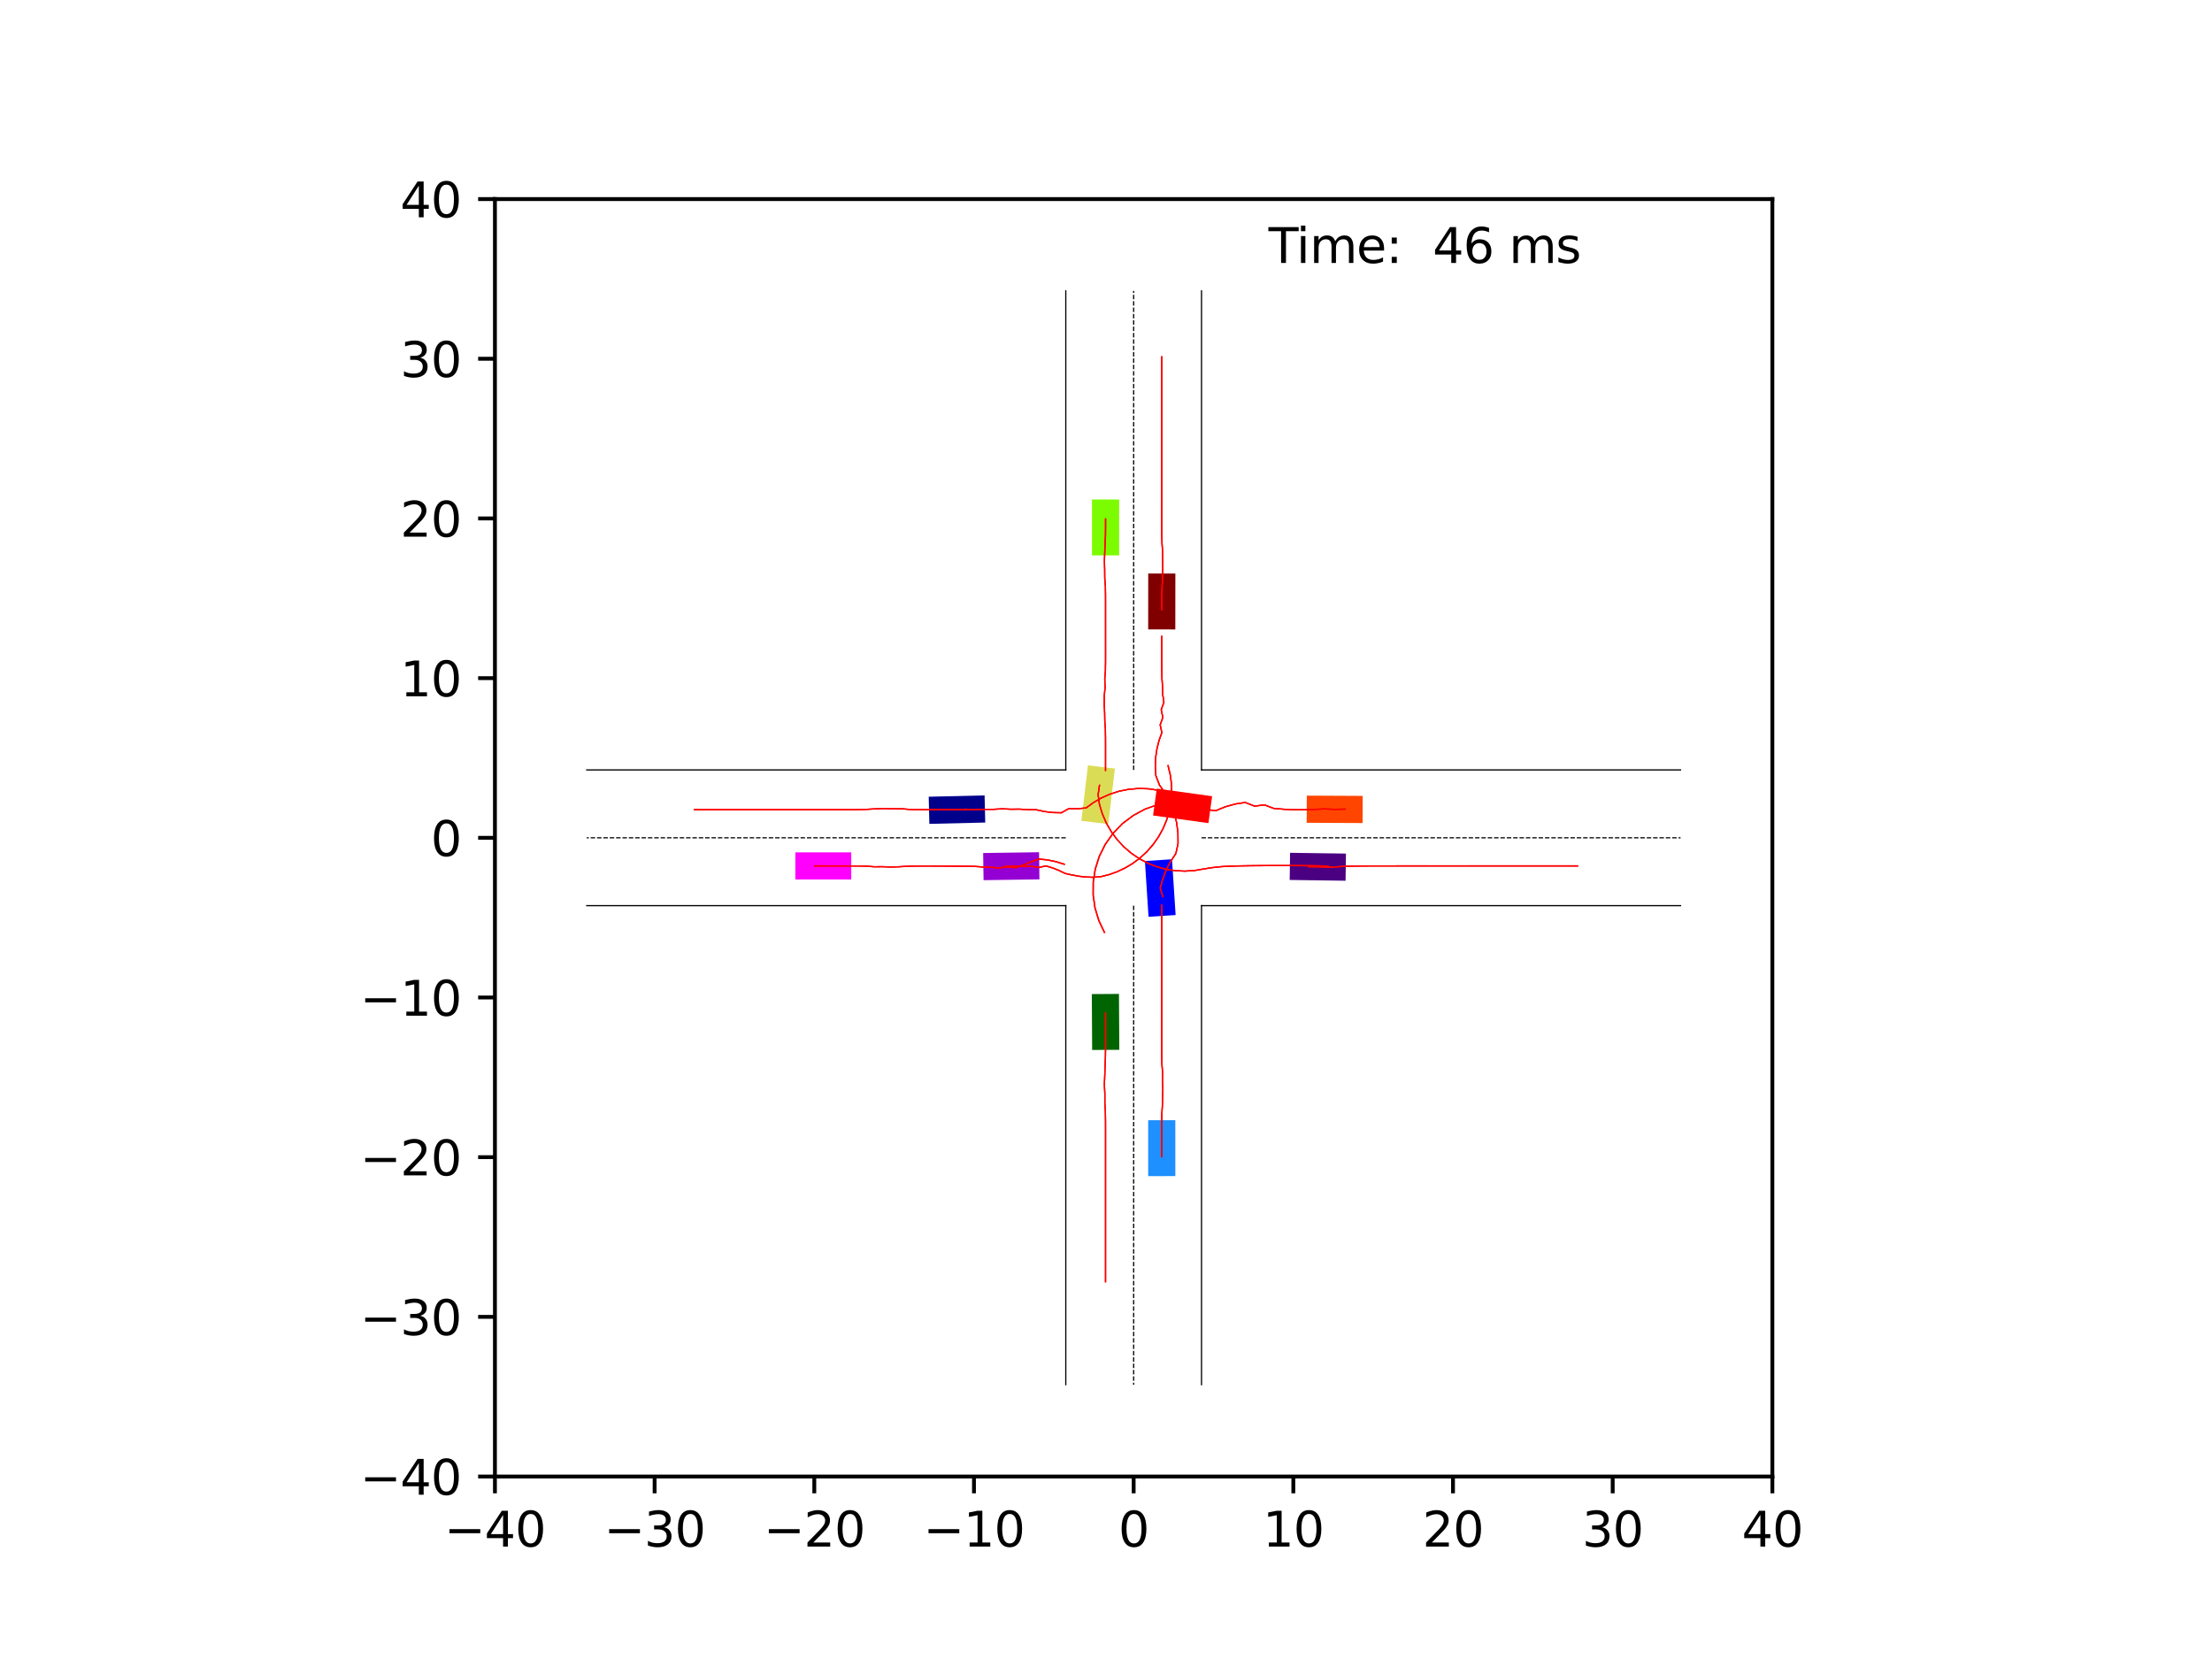 <?xml version="1.0" encoding="utf-8" standalone="no"?>
<!DOCTYPE svg PUBLIC "-//W3C//DTD SVG 1.1//EN"
  "http://www.w3.org/Graphics/SVG/1.1/DTD/svg11.dtd">
<svg xmlns:xlink="http://www.w3.org/1999/xlink" width="460.8pt" height="345.6pt" viewBox="0 0 460.8 345.6" xmlns="http://www.w3.org/2000/svg" version="1.1">
 <defs>
  <style type="text/css">*{stroke-linejoin: round; stroke-linecap: butt}</style>
 </defs>
 <g id="figure_1">
  <g id="patch_1">
   <path d="M 0 345.6 
L 460.8 345.6 
L 460.8 0 
L 0 0 
z
" style="fill: #ffffff"/>
  </g>
  <g id="axes_1">
   <g id="patch_2">
    <path d="M 103.104 307.584 
L 369.216 307.584 
L 369.216 41.472 
L 103.104 41.472 
z
" style="fill: #ffffff"/>
   </g>
   <g id="patch_3">
    <path d="M 205.108 165.697 
L 193.469 165.974 
L 193.604 171.627 
L 205.243 171.35 
z
" clip-path="url(#p83629f04cc)" style="fill: #00008b"/>
   </g>
   <g id="patch_4">
    <path d="M 244.838 131.12 
L 244.851 119.477 
L 239.196 119.471 
L 239.184 131.114 
z
" clip-path="url(#p83629f04cc)" style="fill: #800000"/>
   </g>
   <g id="patch_5">
    <path d="M 227.445 207.086 
L 227.516 218.728 
L 233.17 218.694 
L 233.1 207.052 
z
" clip-path="url(#p83629f04cc)" style="fill: #006400"/>
   </g>
   <g id="patch_6">
    <path d="M 268.666 183.31 
L 280.307 183.472 
L 280.386 177.818 
L 268.745 177.655 
z
" clip-path="url(#p83629f04cc)" style="fill: #4b0082"/>
   </g>
   <g id="patch_7">
    <path d="M 244.903 190.619 
L 244.15 179.001 
L 238.507 179.367 
L 239.26 190.985 
z
" clip-path="url(#p83629f04cc)" style="fill: #0000ff"/>
   </g>
   <g id="patch_8">
    <path d="M 252.508 165.87 
L 240.975 164.278 
L 240.202 169.88 
L 251.735 171.471 
z
" clip-path="url(#p83629f04cc)" style="fill: #ff0000"/>
   </g>
   <g id="patch_9">
    <path d="M 226.642 159.439 
L 225.262 171 
L 230.877 171.67 
L 232.257 160.11 
z
" clip-path="url(#p83629f04cc)" style="fill: #dbdc56"/>
   </g>
   <g id="patch_10">
    <path d="M 204.893 183.355 
L 216.534 183.189 
L 216.454 177.535 
L 204.813 177.7 
z
" clip-path="url(#p83629f04cc)" style="fill: #9400d3"/>
   </g>
   <g id="patch_11">
    <path d="M 244.843 245.004 
L 244.84 233.362 
L 239.185 233.363 
L 239.188 245.005 
z
" clip-path="url(#p83629f04cc)" style="fill: #1e90ff"/>
   </g>
   <g id="patch_12">
    <path d="M 283.877 165.801 
L 272.235 165.744 
L 272.207 171.399 
L 283.85 171.456 
z
" clip-path="url(#p83629f04cc)" style="fill: #ff4500"/>
   </g>
   <g id="patch_13">
    <path d="M 227.479 104.051 
L 227.479 115.694 
L 233.134 115.694 
L 233.134 104.051 
z
" clip-path="url(#p83629f04cc)" style="fill: #7cfc00"/>
   </g>
   <g id="patch_14">
    <path d="M 165.686 183.211 
L 177.328 183.212 
L 177.329 177.557 
L 165.686 177.556 
z
" clip-path="url(#p83629f04cc)" style="fill: #ff00ff"/>
   </g>
   <g id="matplotlib.axis_1">
    <g id="xtick_1">
     <g id="line2d_1">
      <defs>
       <path id="m0ae446f9d7" d="M 0 0 
L 0 3.5 
" style="stroke: #000000; stroke-width: 0.8"/>
      </defs>
      <g>
       <use xlink:href="#m0ae446f9d7" x="103.104" y="307.584" style="stroke: #000000; stroke-width: 0.8"/>
      </g>
     </g>
     <g id="text_1">
      <!-- −40 -->
      <g transform="translate(92.552 322.182) scale(0.1 -0.1)">
       <defs>
        <path id="DejaVuSans-2212" d="M 678 2272 
L 4684 2272 
L 4684 1741 
L 678 1741 
L 678 2272 
z
" transform="scale(0.016)"/>
        <path id="DejaVuSans-34" d="M 2419 4116 
L 825 1625 
L 2419 1625 
L 2419 4116 
z
M 2253 4666 
L 3047 4666 
L 3047 1625 
L 3713 1625 
L 3713 1100 
L 3047 1100 
L 3047 0 
L 2419 0 
L 2419 1100 
L 313 1100 
L 313 1709 
L 2253 4666 
z
" transform="scale(0.016)"/>
        <path id="DejaVuSans-30" d="M 2034 4250 
Q 1547 4250 1301 3770 
Q 1056 3291 1056 2328 
Q 1056 1369 1301 889 
Q 1547 409 2034 409 
Q 2525 409 2770 889 
Q 3016 1369 3016 2328 
Q 3016 3291 2770 3770 
Q 2525 4250 2034 4250 
z
M 2034 4750 
Q 2819 4750 3233 4129 
Q 3647 3509 3647 2328 
Q 3647 1150 3233 529 
Q 2819 -91 2034 -91 
Q 1250 -91 836 529 
Q 422 1150 422 2328 
Q 422 3509 836 4129 
Q 1250 4750 2034 4750 
z
" transform="scale(0.016)"/>
       </defs>
       <use xlink:href="#DejaVuSans-2212"/>
       <use xlink:href="#DejaVuSans-34" x="83.789"/>
       <use xlink:href="#DejaVuSans-30" x="147.412"/>
      </g>
     </g>
    </g>
    <g id="xtick_2">
     <g id="line2d_2">
      <g>
       <use xlink:href="#m0ae446f9d7" x="136.368" y="307.584" style="stroke: #000000; stroke-width: 0.8"/>
      </g>
     </g>
     <g id="text_2">
      <!-- −30 -->
      <g transform="translate(125.816 322.182) scale(0.1 -0.1)">
       <defs>
        <path id="DejaVuSans-33" d="M 2597 2516 
Q 3050 2419 3304 2112 
Q 3559 1806 3559 1356 
Q 3559 666 3084 287 
Q 2609 -91 1734 -91 
Q 1441 -91 1130 -33 
Q 819 25 488 141 
L 488 750 
Q 750 597 1062 519 
Q 1375 441 1716 441 
Q 2309 441 2620 675 
Q 2931 909 2931 1356 
Q 2931 1769 2642 2001 
Q 2353 2234 1838 2234 
L 1294 2234 
L 1294 2753 
L 1863 2753 
Q 2328 2753 2575 2939 
Q 2822 3125 2822 3475 
Q 2822 3834 2567 4026 
Q 2313 4219 1838 4219 
Q 1578 4219 1281 4162 
Q 984 4106 628 3988 
L 628 4550 
Q 988 4650 1302 4700 
Q 1616 4750 1894 4750 
Q 2613 4750 3031 4423 
Q 3450 4097 3450 3541 
Q 3450 3153 3228 2886 
Q 3006 2619 2597 2516 
z
" transform="scale(0.016)"/>
       </defs>
       <use xlink:href="#DejaVuSans-2212"/>
       <use xlink:href="#DejaVuSans-33" x="83.789"/>
       <use xlink:href="#DejaVuSans-30" x="147.412"/>
      </g>
     </g>
    </g>
    <g id="xtick_3">
     <g id="line2d_3">
      <g>
       <use xlink:href="#m0ae446f9d7" x="169.632" y="307.584" style="stroke: #000000; stroke-width: 0.8"/>
      </g>
     </g>
     <g id="text_3">
      <!-- −20 -->
      <g transform="translate(159.08 322.182) scale(0.1 -0.1)">
       <defs>
        <path id="DejaVuSans-32" d="M 1228 531 
L 3431 531 
L 3431 0 
L 469 0 
L 469 531 
Q 828 903 1448 1529 
Q 2069 2156 2228 2338 
Q 2531 2678 2651 2914 
Q 2772 3150 2772 3378 
Q 2772 3750 2511 3984 
Q 2250 4219 1831 4219 
Q 1534 4219 1204 4116 
Q 875 4013 500 3803 
L 500 4441 
Q 881 4594 1212 4672 
Q 1544 4750 1819 4750 
Q 2544 4750 2975 4387 
Q 3406 4025 3406 3419 
Q 3406 3131 3298 2873 
Q 3191 2616 2906 2266 
Q 2828 2175 2409 1742 
Q 1991 1309 1228 531 
z
" transform="scale(0.016)"/>
       </defs>
       <use xlink:href="#DejaVuSans-2212"/>
       <use xlink:href="#DejaVuSans-32" x="83.789"/>
       <use xlink:href="#DejaVuSans-30" x="147.412"/>
      </g>
     </g>
    </g>
    <g id="xtick_4">
     <g id="line2d_4">
      <g>
       <use xlink:href="#m0ae446f9d7" x="202.896" y="307.584" style="stroke: #000000; stroke-width: 0.8"/>
      </g>
     </g>
     <g id="text_4">
      <!-- −10 -->
      <g transform="translate(192.344 322.182) scale(0.1 -0.1)">
       <defs>
        <path id="DejaVuSans-31" d="M 794 531 
L 1825 531 
L 1825 4091 
L 703 3866 
L 703 4441 
L 1819 4666 
L 2450 4666 
L 2450 531 
L 3481 531 
L 3481 0 
L 794 0 
L 794 531 
z
" transform="scale(0.016)"/>
       </defs>
       <use xlink:href="#DejaVuSans-2212"/>
       <use xlink:href="#DejaVuSans-31" x="83.789"/>
       <use xlink:href="#DejaVuSans-30" x="147.412"/>
      </g>
     </g>
    </g>
    <g id="xtick_5">
     <g id="line2d_5">
      <g>
       <use xlink:href="#m0ae446f9d7" x="236.16" y="307.584" style="stroke: #000000; stroke-width: 0.8"/>
      </g>
     </g>
     <g id="text_5">
      <!-- 0 -->
      <g transform="translate(232.979 322.182) scale(0.1 -0.1)">
       <use xlink:href="#DejaVuSans-30"/>
      </g>
     </g>
    </g>
    <g id="xtick_6">
     <g id="line2d_6">
      <g>
       <use xlink:href="#m0ae446f9d7" x="269.424" y="307.584" style="stroke: #000000; stroke-width: 0.8"/>
      </g>
     </g>
     <g id="text_6">
      <!-- 10 -->
      <g transform="translate(263.062 322.182) scale(0.1 -0.1)">
       <use xlink:href="#DejaVuSans-31"/>
       <use xlink:href="#DejaVuSans-30" x="63.623"/>
      </g>
     </g>
    </g>
    <g id="xtick_7">
     <g id="line2d_7">
      <g>
       <use xlink:href="#m0ae446f9d7" x="302.688" y="307.584" style="stroke: #000000; stroke-width: 0.8"/>
      </g>
     </g>
     <g id="text_7">
      <!-- 20 -->
      <g transform="translate(296.325 322.182) scale(0.1 -0.1)">
       <use xlink:href="#DejaVuSans-32"/>
       <use xlink:href="#DejaVuSans-30" x="63.623"/>
      </g>
     </g>
    </g>
    <g id="xtick_8">
     <g id="line2d_8">
      <g>
       <use xlink:href="#m0ae446f9d7" x="335.952" y="307.584" style="stroke: #000000; stroke-width: 0.8"/>
      </g>
     </g>
     <g id="text_8">
      <!-- 30 -->
      <g transform="translate(329.589 322.182) scale(0.1 -0.1)">
       <use xlink:href="#DejaVuSans-33"/>
       <use xlink:href="#DejaVuSans-30" x="63.623"/>
      </g>
     </g>
    </g>
    <g id="xtick_9">
     <g id="line2d_9">
      <g>
       <use xlink:href="#m0ae446f9d7" x="369.216" y="307.584" style="stroke: #000000; stroke-width: 0.8"/>
      </g>
     </g>
     <g id="text_9">
      <!-- 40 -->
      <g transform="translate(362.853 322.182) scale(0.1 -0.1)">
       <use xlink:href="#DejaVuSans-34"/>
       <use xlink:href="#DejaVuSans-30" x="63.623"/>
      </g>
     </g>
    </g>
   </g>
   <g id="matplotlib.axis_2">
    <g id="ytick_1">
     <g id="line2d_10">
      <defs>
       <path id="m427e9e8e0f" d="M 0 0 
L -3.5 0 
" style="stroke: #000000; stroke-width: 0.8"/>
      </defs>
      <g>
       <use xlink:href="#m427e9e8e0f" x="103.104" y="307.584" style="stroke: #000000; stroke-width: 0.8"/>
      </g>
     </g>
     <g id="text_10">
      <!-- −40 -->
      <g transform="translate(74.999 311.383) scale(0.1 -0.1)">
       <use xlink:href="#DejaVuSans-2212"/>
       <use xlink:href="#DejaVuSans-34" x="83.789"/>
       <use xlink:href="#DejaVuSans-30" x="147.412"/>
      </g>
     </g>
    </g>
    <g id="ytick_2">
     <g id="line2d_11">
      <g>
       <use xlink:href="#m427e9e8e0f" x="103.104" y="274.32" style="stroke: #000000; stroke-width: 0.8"/>
      </g>
     </g>
     <g id="text_11">
      <!-- −30 -->
      <g transform="translate(74.999 278.119) scale(0.1 -0.1)">
       <use xlink:href="#DejaVuSans-2212"/>
       <use xlink:href="#DejaVuSans-33" x="83.789"/>
       <use xlink:href="#DejaVuSans-30" x="147.412"/>
      </g>
     </g>
    </g>
    <g id="ytick_3">
     <g id="line2d_12">
      <g>
       <use xlink:href="#m427e9e8e0f" x="103.104" y="241.056" style="stroke: #000000; stroke-width: 0.8"/>
      </g>
     </g>
     <g id="text_12">
      <!-- −20 -->
      <g transform="translate(74.999 244.855) scale(0.1 -0.1)">
       <use xlink:href="#DejaVuSans-2212"/>
       <use xlink:href="#DejaVuSans-32" x="83.789"/>
       <use xlink:href="#DejaVuSans-30" x="147.412"/>
      </g>
     </g>
    </g>
    <g id="ytick_4">
     <g id="line2d_13">
      <g>
       <use xlink:href="#m427e9e8e0f" x="103.104" y="207.792" style="stroke: #000000; stroke-width: 0.8"/>
      </g>
     </g>
     <g id="text_13">
      <!-- −10 -->
      <g transform="translate(74.999 211.591) scale(0.1 -0.1)">
       <use xlink:href="#DejaVuSans-2212"/>
       <use xlink:href="#DejaVuSans-31" x="83.789"/>
       <use xlink:href="#DejaVuSans-30" x="147.412"/>
      </g>
     </g>
    </g>
    <g id="ytick_5">
     <g id="line2d_14">
      <g>
       <use xlink:href="#m427e9e8e0f" x="103.104" y="174.528" style="stroke: #000000; stroke-width: 0.8"/>
      </g>
     </g>
     <g id="text_14">
      <!-- 0 -->
      <g transform="translate(89.742 178.327) scale(0.1 -0.1)">
       <use xlink:href="#DejaVuSans-30"/>
      </g>
     </g>
    </g>
    <g id="ytick_6">
     <g id="line2d_15">
      <g>
       <use xlink:href="#m427e9e8e0f" x="103.104" y="141.264" style="stroke: #000000; stroke-width: 0.8"/>
      </g>
     </g>
     <g id="text_15">
      <!-- 10 -->
      <g transform="translate(83.379 145.063) scale(0.1 -0.1)">
       <use xlink:href="#DejaVuSans-31"/>
       <use xlink:href="#DejaVuSans-30" x="63.623"/>
      </g>
     </g>
    </g>
    <g id="ytick_7">
     <g id="line2d_16">
      <g>
       <use xlink:href="#m427e9e8e0f" x="103.104" y="108" style="stroke: #000000; stroke-width: 0.8"/>
      </g>
     </g>
     <g id="text_16">
      <!-- 20 -->
      <g transform="translate(83.379 111.799) scale(0.1 -0.1)">
       <use xlink:href="#DejaVuSans-32"/>
       <use xlink:href="#DejaVuSans-30" x="63.623"/>
      </g>
     </g>
    </g>
    <g id="ytick_8">
     <g id="line2d_17">
      <g>
       <use xlink:href="#m427e9e8e0f" x="103.104" y="74.736" style="stroke: #000000; stroke-width: 0.8"/>
      </g>
     </g>
     <g id="text_17">
      <!-- 30 -->
      <g transform="translate(83.379 78.535) scale(0.1 -0.1)">
       <use xlink:href="#DejaVuSans-33"/>
       <use xlink:href="#DejaVuSans-30" x="63.623"/>
      </g>
     </g>
    </g>
    <g id="ytick_9">
     <g id="line2d_18">
      <g>
       <use xlink:href="#m427e9e8e0f" x="103.104" y="41.472" style="stroke: #000000; stroke-width: 0.8"/>
      </g>
     </g>
     <g id="text_18">
      <!-- 40 -->
      <g transform="translate(83.379 45.271) scale(0.1 -0.1)">
       <use xlink:href="#DejaVuSans-34"/>
       <use xlink:href="#DejaVuSans-30" x="63.623"/>
      </g>
     </g>
    </g>
   </g>
   <g id="line2d_19">
    <path d="M 250.297 288.457 
L 250.297 188.665 
" clip-path="url(#p83629f04cc)" style="fill: none; stroke: #000000; stroke-width: 0.25; stroke-linecap: square"/>
   </g>
   <g id="line2d_20">
    <path d="M 250.297 188.665 
L 350.089 188.665 
" clip-path="url(#p83629f04cc)" style="fill: none; stroke: #000000; stroke-width: 0.25; stroke-linecap: square"/>
   </g>
   <g id="line2d_21">
    <path d="M 350.089 160.391 
L 250.297 160.391 
" clip-path="url(#p83629f04cc)" style="fill: none; stroke: #000000; stroke-width: 0.25; stroke-linecap: square"/>
   </g>
   <g id="line2d_22">
    <path d="M 250.297 160.391 
L 250.297 60.599 
" clip-path="url(#p83629f04cc)" style="fill: none; stroke: #000000; stroke-width: 0.25; stroke-linecap: square"/>
   </g>
   <g id="line2d_23">
    <path d="M 222.023 60.599 
L 222.023 160.391 
" clip-path="url(#p83629f04cc)" style="fill: none; stroke: #000000; stroke-width: 0.25; stroke-linecap: square"/>
   </g>
   <g id="line2d_24">
    <path d="M 222.023 160.391 
L 122.231 160.391 
" clip-path="url(#p83629f04cc)" style="fill: none; stroke: #000000; stroke-width: 0.25; stroke-linecap: square"/>
   </g>
   <g id="line2d_25">
    <path d="M 122.231 188.665 
L 222.023 188.665 
" clip-path="url(#p83629f04cc)" style="fill: none; stroke: #000000; stroke-width: 0.25; stroke-linecap: square"/>
   </g>
   <g id="line2d_26">
    <path d="M 222.023 188.665 
L 222.023 288.457 
" clip-path="url(#p83629f04cc)" style="fill: none; stroke: #000000; stroke-width: 0.25; stroke-linecap: square"/>
   </g>
   <g id="line2d_27">
    <path d="M 250.297 174.528 
L 350.089 174.528 
" clip-path="url(#p83629f04cc)" style="fill: none; stroke-dasharray: 0.925,0.4; stroke-dashoffset: 0; stroke: #000000; stroke-width: 0.25"/>
   </g>
   <g id="line2d_28">
    <path d="M 236.16 160.391 
L 236.16 60.599 
" clip-path="url(#p83629f04cc)" style="fill: none; stroke-dasharray: 0.925,0.4; stroke-dashoffset: 0; stroke: #000000; stroke-width: 0.25"/>
   </g>
   <g id="line2d_29">
    <path d="M 222.023 174.528 
L 122.231 174.528 
" clip-path="url(#p83629f04cc)" style="fill: none; stroke-dasharray: 0.925,0.4; stroke-dashoffset: 0; stroke: #000000; stroke-width: 0.25"/>
   </g>
   <g id="line2d_30">
    <path d="M 236.16 188.665 
L 236.16 288.457 
" clip-path="url(#p83629f04cc)" style="fill: none; stroke-dasharray: 0.925,0.4; stroke-dashoffset: 0; stroke: #000000; stroke-width: 0.25"/>
   </g>
   <g id="line2d_31">
    <path d="M 201.237 168.568 
L 199.356 168.662 
L 197.472 168.676 
L 195.588 168.675 
L 193.703 168.668 
L 191.817 168.656 
L 189.93 168.653 
L 188.049 168.501 
L 186.161 168.501 
L 184.274 168.435 
L 182.387 168.504 
L 180.501 168.598 
L 178.614 168.659 
L 176.726 168.671 
L 174.838 168.673 
L 172.95 168.673 
L 171.062 168.673 
L 169.173 168.672 
L 167.286 168.672 
L 165.398 168.672 
L 163.51 168.672 
L 161.622 168.672 
L 159.734 168.672 
L 157.847 168.672 
L 155.959 168.672 
L 154.072 168.672 
L 152.184 168.672 
L 150.297 168.672 
L 148.409 168.672 
L 146.522 168.672 
L 144.634 168.672 
" clip-path="url(#p83629f04cc)" style="fill: none; stroke: #ff0000; stroke-opacity: 0.2; stroke-width: 0.25; stroke-linecap: square"/>
   </g>
   <g id="line2d_32">
    <path d="M 201.237 168.568 
L 199.356 168.662 
L 197.472 168.676 
L 195.588 168.675 
L 193.703 168.668 
L 191.817 168.656 
L 189.93 168.653 
L 188.049 168.501 
L 186.161 168.501 
L 184.274 168.435 
L 182.387 168.504 
L 180.501 168.598 
L 178.614 168.659 
L 176.726 168.671 
L 174.838 168.673 
L 172.95 168.673 
L 171.062 168.673 
L 169.174 168.673 
L 167.286 168.672 
L 165.398 168.672 
L 163.51 168.672 
L 161.622 168.672 
L 159.735 168.672 
L 157.847 168.672 
L 155.959 168.672 
L 154.072 168.672 
L 152.184 168.672 
L 150.297 168.672 
L 148.409 168.672 
L 146.522 168.672 
L 144.634 168.672 
" clip-path="url(#p83629f04cc)" style="fill: none; stroke: #ff0000; stroke-opacity: 0.4; stroke-width: 0.25; stroke-linecap: square"/>
   </g>
   <g id="line2d_33">
    <path d="M 201.237 168.568 
L 199.356 168.662 
L 197.472 168.676 
L 195.588 168.675 
L 193.703 168.668 
L 191.817 168.656 
L 189.93 168.652 
L 188.049 168.501 
L 186.161 168.501 
L 184.274 168.435 
L 182.387 168.504 
L 180.501 168.598 
L 178.614 168.659 
L 176.726 168.671 
L 174.838 168.673 
L 172.95 168.673 
L 171.062 168.673 
L 169.174 168.673 
L 167.286 168.672 
L 165.398 168.672 
L 163.51 168.672 
L 161.622 168.672 
L 159.735 168.672 
L 157.847 168.672 
L 155.959 168.672 
L 154.072 168.672 
L 152.184 168.672 
L 150.297 168.672 
L 148.409 168.672 
L 146.522 168.672 
L 144.634 168.672 
" clip-path="url(#p83629f04cc)" style="fill: none; stroke: #ff0000; stroke-opacity: 0.6; stroke-width: 0.25; stroke-linecap: square"/>
   </g>
   <g id="line2d_34">
    <path d="M 201.237 168.568 
L 199.356 168.662 
L 197.472 168.676 
L 195.588 168.675 
L 193.703 168.668 
L 191.817 168.656 
L 189.93 168.652 
L 188.049 168.501 
L 186.161 168.501 
L 184.274 168.435 
L 182.387 168.504 
L 180.501 168.598 
L 178.614 168.66 
L 176.726 168.671 
L 174.838 168.673 
L 172.95 168.673 
L 171.062 168.673 
L 169.174 168.673 
L 167.286 168.672 
L 165.398 168.672 
L 163.51 168.672 
L 161.622 168.672 
L 159.735 168.672 
L 157.847 168.672 
L 155.959 168.672 
L 154.072 168.672 
L 152.184 168.672 
L 150.297 168.672 
L 148.409 168.672 
L 146.522 168.672 
L 144.634 168.672 
" clip-path="url(#p83629f04cc)" style="fill: none; stroke: #ff0000; stroke-opacity: 0.8; stroke-width: 0.25; stroke-linecap: square"/>
   </g>
   <g id="line2d_35">
    <path d="M 201.237 168.568 
L 199.356 168.662 
L 197.472 168.676 
L 195.588 168.675 
L 193.703 168.668 
L 191.817 168.656 
L 189.93 168.652 
L 188.049 168.501 
L 186.161 168.501 
L 184.274 168.435 
L 182.387 168.504 
L 180.501 168.598 
L 178.614 168.659 
L 176.726 168.671 
L 174.838 168.673 
L 172.95 168.673 
L 171.062 168.673 
L 169.174 168.672 
L 167.286 168.672 
L 165.398 168.672 
L 163.51 168.672 
L 161.622 168.672 
L 159.735 168.672 
L 157.847 168.672 
L 155.959 168.672 
L 154.072 168.672 
L 152.184 168.672 
L 150.297 168.672 
L 148.409 168.672 
L 146.522 168.672 
L 144.634 168.672 
" clip-path="url(#p83629f04cc)" style="fill: none; stroke: #ff0000; stroke-width: 0.25; stroke-linecap: square"/>
   </g>
   <g id="line2d_36">
    <path d="M 242.008 127.055 
L 242.017 125.295 
L 242.045 123.536 
L 242.116 121.777 
L 242.184 120.018 
L 242.239 118.258 
L 242.203 116.499 
L 242.168 114.739 
L 242.059 112.984 
L 242.021 111.226 
L 242.012 109.468 
L 242.014 107.71 
L 242.015 105.952 
L 242.016 104.195 
L 242.016 102.438 
L 242.016 100.682 
L 242.016 98.925 
L 242.016 97.169 
L 242.016 95.413 
L 242.016 93.657 
L 242.016 91.901 
L 242.016 90.145 
L 242.016 88.389 
L 242.016 86.633 
L 242.016 84.877 
L 242.016 83.121 
L 242.016 81.365 
L 242.016 79.609 
L 242.016 77.853 
L 242.016 76.097 
L 242.016 74.341 
" clip-path="url(#p83629f04cc)" style="fill: none; stroke: #ff0000; stroke-opacity: 0.2; stroke-width: 0.25; stroke-linecap: square"/>
   </g>
   <g id="line2d_37">
    <path d="M 242.008 127.055 
L 242.017 125.295 
L 242.045 123.536 
L 242.116 121.777 
L 242.184 120.018 
L 242.239 118.258 
L 242.203 116.499 
L 242.169 114.739 
L 242.059 112.984 
L 242.021 111.226 
L 242.013 109.468 
L 242.014 107.71 
L 242.015 105.952 
L 242.016 104.195 
L 242.016 102.438 
L 242.016 100.682 
L 242.016 98.925 
L 242.016 97.169 
L 242.016 95.413 
L 242.016 93.657 
L 242.016 91.901 
L 242.016 90.145 
L 242.016 88.389 
L 242.016 86.633 
L 242.016 84.877 
L 242.016 83.121 
L 242.016 81.365 
L 242.016 79.609 
L 242.016 77.853 
L 242.016 76.097 
L 242.016 74.341 
" clip-path="url(#p83629f04cc)" style="fill: none; stroke: #ff0000; stroke-opacity: 0.4; stroke-width: 0.25; stroke-linecap: square"/>
   </g>
   <g id="line2d_38">
    <path d="M 242.008 127.055 
L 242.017 125.295 
L 242.045 123.536 
L 242.116 121.777 
L 242.184 120.018 
L 242.239 118.258 
L 242.203 116.499 
L 242.169 114.739 
L 242.059 112.984 
L 242.021 111.226 
L 242.013 109.468 
L 242.014 107.71 
L 242.015 105.952 
L 242.016 104.195 
L 242.016 102.438 
L 242.016 100.682 
L 242.016 98.925 
L 242.016 97.169 
L 242.016 95.413 
L 242.016 93.657 
L 242.016 91.901 
L 242.016 90.145 
L 242.016 88.389 
L 242.016 86.633 
L 242.016 84.877 
L 242.016 83.121 
L 242.016 81.365 
L 242.016 79.609 
L 242.016 77.853 
L 242.016 76.097 
L 242.016 74.341 
" clip-path="url(#p83629f04cc)" style="fill: none; stroke: #ff0000; stroke-opacity: 0.6; stroke-width: 0.25; stroke-linecap: square"/>
   </g>
   <g id="line2d_39">
    <path d="M 242.008 127.055 
L 242.017 125.295 
L 242.045 123.536 
L 242.116 121.777 
L 242.185 120.018 
L 242.239 118.258 
L 242.203 116.499 
L 242.169 114.739 
L 242.059 112.984 
L 242.021 111.226 
L 242.013 109.468 
L 242.014 107.71 
L 242.015 105.952 
L 242.016 104.195 
L 242.016 102.438 
L 242.016 100.682 
L 242.016 98.925 
L 242.016 97.169 
L 242.016 95.413 
L 242.016 93.657 
L 242.016 91.901 
L 242.016 90.145 
L 242.016 88.389 
L 242.016 86.633 
L 242.016 84.877 
L 242.016 83.121 
L 242.016 81.365 
L 242.016 79.609 
L 242.016 77.853 
L 242.016 76.097 
L 242.016 74.341 
" clip-path="url(#p83629f04cc)" style="fill: none; stroke: #ff0000; stroke-opacity: 0.8; stroke-width: 0.25; stroke-linecap: square"/>
   </g>
   <g id="line2d_40">
    <path d="M 242.008 127.055 
L 242.017 125.295 
L 242.045 123.536 
L 242.116 121.777 
L 242.185 120.018 
L 242.239 118.258 
L 242.203 116.499 
L 242.169 114.739 
L 242.059 112.984 
L 242.02 111.226 
L 242.013 109.468 
L 242.014 107.71 
L 242.015 105.952 
L 242.016 104.195 
L 242.016 102.438 
L 242.016 100.682 
L 242.016 98.925 
L 242.016 97.169 
L 242.016 95.413 
L 242.016 93.657 
L 242.016 91.901 
L 242.016 90.145 
L 242.016 88.389 
L 242.016 86.633 
L 242.016 84.877 
L 242.016 83.121 
L 242.016 81.365 
L 242.016 79.609 
L 242.016 77.853 
L 242.016 76.097 
L 242.016 74.341 
" clip-path="url(#p83629f04cc)" style="fill: none; stroke: #ff0000; stroke-width: 0.25; stroke-linecap: square"/>
   </g>
   <g id="line2d_41">
    <path d="M 230.306 211.039 
L 230.308 212.89 
L 230.309 214.746 
L 230.31 216.606 
L 230.304 218.469 
L 230.278 220.335 
L 230.196 222.201 
L 230.139 224.07 
L 230.067 225.938 
L 230.153 227.807 
L 230.151 229.677 
L 230.268 231.543 
L 230.3 233.413 
L 230.305 235.282 
L 230.305 237.15 
L 230.305 239.018 
L 230.304 240.886 
L 230.304 242.753 
L 230.304 244.619 
L 230.304 246.486 
L 230.304 248.352 
L 230.304 250.217 
L 230.304 252.083 
L 230.304 253.948 
L 230.304 255.813 
L 230.304 257.678 
L 230.304 259.543 
L 230.304 261.408 
L 230.304 263.273 
L 230.304 265.138 
L 230.304 267.002 
" clip-path="url(#p83629f04cc)" style="fill: none; stroke: #ff0000; stroke-opacity: 0.2; stroke-width: 0.25; stroke-linecap: square"/>
   </g>
   <g id="line2d_42">
    <path d="M 230.306 211.039 
L 230.308 212.89 
L 230.309 214.746 
L 230.31 216.606 
L 230.304 218.469 
L 230.278 220.335 
L 230.196 222.201 
L 230.139 224.07 
L 230.067 225.938 
L 230.153 227.807 
L 230.151 229.677 
L 230.268 231.543 
L 230.3 233.413 
L 230.305 235.282 
L 230.305 237.15 
L 230.305 239.018 
L 230.305 240.886 
L 230.304 242.753 
L 230.304 244.619 
L 230.304 246.486 
L 230.304 248.352 
L 230.304 250.217 
L 230.304 252.083 
L 230.304 253.948 
L 230.304 255.813 
L 230.304 257.678 
L 230.304 259.543 
L 230.304 261.408 
L 230.304 263.273 
L 230.304 265.137 
L 230.304 267.002 
" clip-path="url(#p83629f04cc)" style="fill: none; stroke: #ff0000; stroke-opacity: 0.4; stroke-width: 0.25; stroke-linecap: square"/>
   </g>
   <g id="line2d_43">
    <path d="M 230.306 211.039 
L 230.308 212.89 
L 230.309 214.746 
L 230.31 216.606 
L 230.304 218.469 
L 230.278 220.335 
L 230.196 222.201 
L 230.139 224.07 
L 230.067 225.938 
L 230.153 227.807 
L 230.151 229.677 
L 230.268 231.543 
L 230.3 233.413 
L 230.305 235.282 
L 230.305 237.15 
L 230.305 239.018 
L 230.304 240.886 
L 230.304 242.753 
L 230.304 244.619 
L 230.304 246.486 
L 230.304 248.352 
L 230.304 250.217 
L 230.304 252.083 
L 230.304 253.948 
L 230.304 255.813 
L 230.304 257.678 
L 230.304 259.543 
L 230.304 261.408 
L 230.304 263.273 
L 230.304 265.137 
L 230.304 267.002 
" clip-path="url(#p83629f04cc)" style="fill: none; stroke: #ff0000; stroke-opacity: 0.6; stroke-width: 0.25; stroke-linecap: square"/>
   </g>
   <g id="line2d_44">
    <path d="M 230.306 211.039 
L 230.308 212.89 
L 230.309 214.746 
L 230.31 216.606 
L 230.304 218.469 
L 230.278 220.335 
L 230.196 222.201 
L 230.139 224.07 
L 230.067 225.938 
L 230.154 227.807 
L 230.151 229.677 
L 230.268 231.543 
L 230.3 233.413 
L 230.305 235.282 
L 230.305 237.15 
L 230.305 239.018 
L 230.304 240.886 
L 230.304 242.753 
L 230.304 244.619 
L 230.304 246.486 
L 230.304 248.352 
L 230.304 250.217 
L 230.304 252.083 
L 230.304 253.948 
L 230.304 255.813 
L 230.304 257.678 
L 230.304 259.543 
L 230.304 261.408 
L 230.304 263.273 
L 230.304 265.137 
L 230.304 267.002 
" clip-path="url(#p83629f04cc)" style="fill: none; stroke: #ff0000; stroke-opacity: 0.8; stroke-width: 0.25; stroke-linecap: square"/>
   </g>
   <g id="line2d_45">
    <path d="M 230.306 211.039 
L 230.308 212.89 
L 230.309 214.746 
L 230.31 216.606 
L 230.304 218.469 
L 230.278 220.335 
L 230.196 222.201 
L 230.139 224.07 
L 230.067 225.938 
L 230.154 227.807 
L 230.151 229.677 
L 230.268 231.543 
L 230.3 233.413 
L 230.305 235.282 
L 230.305 237.15 
L 230.305 239.018 
L 230.304 240.886 
L 230.304 242.753 
L 230.304 244.619 
L 230.304 246.486 
L 230.304 248.352 
L 230.304 250.217 
L 230.304 252.083 
L 230.304 253.948 
L 230.304 255.813 
L 230.304 257.678 
L 230.304 259.543 
L 230.304 261.408 
L 230.304 263.273 
L 230.304 265.137 
L 230.304 267.002 
" clip-path="url(#p83629f04cc)" style="fill: none; stroke: #ff0000; stroke-width: 0.25; stroke-linecap: square"/>
   </g>
   <g id="line2d_46">
    <path d="M 272.672 180.558 
L 274.526 180.561 
L 276.381 180.671 
L 278.241 180.577 
L 280.103 180.477 
L 281.968 180.417 
L 283.836 180.394 
L 285.704 180.386 
L 287.573 180.383 
L 289.443 180.383 
L 291.312 180.382 
L 293.181 180.382 
L 295.049 180.382 
L 296.917 180.383 
L 298.785 180.383 
L 300.652 180.384 
L 302.519 180.384 
L 304.386 180.384 
L 306.252 180.384 
L 308.118 180.384 
L 309.984 180.384 
L 311.849 180.384 
L 313.714 180.384 
L 315.58 180.384 
L 317.445 180.384 
L 319.31 180.384 
L 321.175 180.384 
L 323.04 180.384 
L 324.904 180.384 
L 326.769 180.384 
L 328.634 180.384 
" clip-path="url(#p83629f04cc)" style="fill: none; stroke: #ff0000; stroke-opacity: 0.2; stroke-width: 0.25; stroke-linecap: square"/>
   </g>
   <g id="line2d_47">
    <path d="M 272.672 180.558 
L 274.526 180.562 
L 276.381 180.673 
L 278.241 180.58 
L 280.103 180.48 
L 281.968 180.419 
L 283.836 180.396 
L 285.704 180.388 
L 287.573 180.386 
L 289.443 180.385 
L 291.312 180.384 
L 293.181 180.384 
L 295.049 180.384 
L 296.917 180.384 
L 298.785 180.385 
L 300.652 180.385 
L 302.519 180.385 
L 304.386 180.385 
L 306.252 180.384 
L 308.118 180.384 
L 309.984 180.384 
L 311.849 180.384 
L 313.714 180.384 
L 315.579 180.384 
L 317.445 180.384 
L 319.31 180.384 
L 321.175 180.384 
L 323.039 180.384 
L 324.904 180.384 
L 326.769 180.384 
L 328.634 180.384 
" clip-path="url(#p83629f04cc)" style="fill: none; stroke: #ff0000; stroke-opacity: 0.4; stroke-width: 0.25; stroke-linecap: square"/>
   </g>
   <g id="line2d_48">
    <path d="M 272.672 180.558 
L 274.526 180.563 
L 276.381 180.674 
L 278.241 180.581 
L 280.103 180.481 
L 281.968 180.42 
L 283.836 180.397 
L 285.704 180.389 
L 287.573 180.386 
L 289.443 180.385 
L 291.312 180.384 
L 293.181 180.384 
L 295.049 180.384 
L 296.917 180.384 
L 298.785 180.384 
L 300.652 180.384 
L 302.519 180.384 
L 304.386 180.384 
L 306.252 180.384 
L 308.118 180.384 
L 309.984 180.384 
L 311.849 180.383 
L 313.714 180.383 
L 315.58 180.383 
L 317.445 180.384 
L 319.31 180.384 
L 321.175 180.384 
L 323.039 180.384 
L 324.904 180.384 
L 326.769 180.384 
L 328.634 180.384 
" clip-path="url(#p83629f04cc)" style="fill: none; stroke: #ff0000; stroke-opacity: 0.6; stroke-width: 0.25; stroke-linecap: square"/>
   </g>
   <g id="line2d_49">
    <path d="M 272.672 180.558 
L 274.526 180.563 
L 276.381 180.675 
L 278.241 180.582 
L 280.103 180.482 
L 281.968 180.421 
L 283.836 180.397 
L 285.704 180.389 
L 287.573 180.386 
L 289.443 180.385 
L 291.312 180.384 
L 293.181 180.384 
L 295.049 180.383 
L 296.917 180.384 
L 298.785 180.384 
L 300.652 180.384 
L 302.519 180.384 
L 304.386 180.384 
L 306.252 180.384 
L 308.118 180.384 
L 309.984 180.384 
L 311.849 180.384 
L 313.714 180.384 
L 315.579 180.384 
L 317.445 180.384 
L 319.31 180.384 
L 321.175 180.384 
L 323.039 180.384 
L 324.904 180.384 
L 326.769 180.384 
L 328.634 180.384 
" clip-path="url(#p83629f04cc)" style="fill: none; stroke: #ff0000; stroke-opacity: 0.8; stroke-width: 0.25; stroke-linecap: square"/>
   </g>
   <g id="line2d_50">
    <path d="M 272.672 180.558 
L 274.526 180.564 
L 276.381 180.676 
L 278.241 180.583 
L 280.103 180.483 
L 281.968 180.421 
L 283.836 180.397 
L 285.704 180.389 
L 287.573 180.386 
L 289.443 180.385 
L 291.312 180.384 
L 293.181 180.383 
L 295.049 180.383 
L 296.917 180.383 
L 298.785 180.384 
L 300.652 180.384 
L 302.519 180.384 
L 304.386 180.384 
L 306.252 180.384 
L 308.118 180.384 
L 309.984 180.384 
L 311.849 180.384 
L 313.714 180.384 
L 315.579 180.384 
L 317.445 180.384 
L 319.31 180.384 
L 321.175 180.384 
L 323.039 180.384 
L 324.904 180.384 
L 326.769 180.384 
L 328.634 180.384 
" clip-path="url(#p83629f04cc)" style="fill: none; stroke: #ff0000; stroke-width: 0.25; stroke-linecap: square"/>
   </g>
   <g id="line2d_51">
    <path d="M 242.232 186.788 
L 241.704 184.994 
L 242.195 183.149 
L 242.893 181.322 
L 243.809 179.531 
L 244.949 177.799 
L 245.409 175.718 
L 245.387 173.539 
L 245.099 171.351 
L 244.548 169.208 
L 243.746 167.161 
L 242.72 165.252 
L 241.503 163.515 
L 240.772 161.588 
L 240.644 159.603 
L 240.73 157.696 
L 241.003 155.887 
L 241.437 154.187 
L 242.013 152.59 
L 241.664 150.963 
L 242.229 149.414 
L 241.881 147.803 
L 242.446 146.246 
L 242.202 144.594 
L 242.156 142.909 
L 242.051 141.212 
L 242.024 139.499 
L 242.016 137.776 
L 242.014 136.047 
L 242.014 134.315 
L 242.015 132.582 
" clip-path="url(#p83629f04cc)" style="fill: none; stroke: #ff0000; stroke-opacity: 0.2; stroke-width: 0.25; stroke-linecap: square"/>
   </g>
   <g id="line2d_52">
    <path d="M 242.232 186.788 
L 241.705 184.993 
L 242.197 183.149 
L 242.896 181.323 
L 243.813 179.532 
L 244.954 177.803 
L 245.415 175.722 
L 245.394 173.544 
L 245.109 171.356 
L 244.559 169.214 
L 243.76 167.167 
L 242.738 165.259 
L 241.525 163.521 
L 240.79 161.598 
L 240.662 159.616 
L 240.749 157.711 
L 241.022 155.905 
L 241.456 154.206 
L 242.03 152.611 
L 241.681 150.986 
L 242.247 149.438 
L 241.898 147.827 
L 242.464 146.271 
L 242.213 144.619 
L 242.165 142.932 
L 242.058 141.233 
L 242.029 139.517 
L 242.019 137.79 
L 242.015 136.055 
L 242.013 134.318 
L 242.013 132.579 
" clip-path="url(#p83629f04cc)" style="fill: none; stroke: #ff0000; stroke-opacity: 0.4; stroke-width: 0.25; stroke-linecap: square"/>
   </g>
   <g id="line2d_53">
    <path d="M 242.232 186.788 
L 241.704 184.993 
L 242.197 183.15 
L 242.896 181.323 
L 243.814 179.533 
L 244.956 177.804 
L 245.416 175.724 
L 245.396 173.546 
L 245.112 171.359 
L 244.564 169.216 
L 243.766 167.17 
L 242.745 165.261 
L 241.533 163.524 
L 240.797 161.602 
L 240.67 159.62 
L 240.757 157.716 
L 241.03 155.911 
L 241.463 154.213 
L 242.037 152.617 
L 241.687 150.993 
L 242.251 149.445 
L 241.902 147.835 
L 242.466 146.278 
L 242.214 144.626 
L 242.165 142.94 
L 242.058 141.24 
L 242.029 139.523 
L 242.02 137.796 
L 242.016 136.061 
L 242.014 134.322 
L 242.014 132.582 
" clip-path="url(#p83629f04cc)" style="fill: none; stroke: #ff0000; stroke-opacity: 0.6; stroke-width: 0.25; stroke-linecap: square"/>
   </g>
   <g id="line2d_54">
    <path d="M 242.232 186.788 
L 241.704 184.993 
L 242.196 183.149 
L 242.895 181.323 
L 243.81 179.532 
L 244.952 177.803 
L 245.412 175.723 
L 245.392 173.545 
L 245.109 171.358 
L 244.564 169.215 
L 243.769 167.169 
L 242.747 165.261 
L 241.532 163.526 
L 240.795 161.605 
L 240.67 159.624 
L 240.757 157.72 
L 241.029 155.915 
L 241.463 154.218 
L 242.039 152.624 
L 241.691 151 
L 242.251 149.45 
L 241.905 147.839 
L 242.468 146.282 
L 242.215 144.63 
L 242.166 142.944 
L 242.059 141.244 
L 242.03 139.526 
L 242.021 137.798 
L 242.017 136.062 
L 242.015 134.322 
L 242.016 132.581 
" clip-path="url(#p83629f04cc)" style="fill: none; stroke: #ff0000; stroke-opacity: 0.8; stroke-width: 0.25; stroke-linecap: square"/>
   </g>
   <g id="line2d_55">
    <path d="M 242.232 186.788 
L 241.705 184.993 
L 242.197 183.149 
L 242.896 181.323 
L 243.812 179.532 
L 244.953 177.803 
L 245.417 175.723 
L 245.397 173.546 
L 245.113 171.36 
L 244.565 169.218 
L 243.768 167.173 
L 242.748 165.266 
L 241.536 163.53 
L 240.801 161.611 
L 240.674 159.631 
L 240.761 157.729 
L 241.033 155.926 
L 241.465 154.229 
L 242.039 152.636 
L 241.689 151.012 
L 242.253 149.465 
L 241.904 147.855 
L 242.469 146.297 
L 242.209 144.645 
L 242.16 142.957 
L 242.054 141.254 
L 242.026 139.534 
L 242.017 137.801 
L 242.015 136.061 
L 242.015 134.316 
L 242.016 132.569 
" clip-path="url(#p83629f04cc)" style="fill: none; stroke: #ff0000; stroke-width: 0.25; stroke-linecap: square"/>
   </g>
   <g id="line2d_56">
    <path d="M 248.163 168.548 
L 246.355 167.874 
L 244.597 166.997 
L 242.911 165.915 
L 241.323 164.632 
L 239.273 164.32 
L 237.185 164.256 
L 235.107 164.432 
L 233.089 164.84 
L 231.172 165.457 
L 229.383 166.258 
L 227.739 167.218 
L 226.245 168.316 
L 224.437 168.47 
L 222.653 168.444 
L 221.119 169.314 
L 219.365 169.275 
L 217.624 169.069 
L 215.905 168.699 
L 214.138 168.659 
L 212.363 168.556 
L 210.572 168.577 
L 208.772 168.498 
L 206.961 168.596 
L 205.139 168.598 
L 203.309 168.652 
L 201.473 168.67 
L 199.634 168.676 
L 197.791 168.677 
L 195.948 168.676 
L 194.105 168.672 
" clip-path="url(#p83629f04cc)" style="fill: none; stroke: #ff0000; stroke-opacity: 0.2; stroke-width: 0.25; stroke-linecap: square"/>
   </g>
   <g id="line2d_57">
    <path d="M 248.163 168.548 
L 246.355 167.874 
L 244.597 166.997 
L 242.912 165.915 
L 241.324 164.631 
L 239.274 164.318 
L 237.186 164.254 
L 235.108 164.43 
L 233.089 164.837 
L 231.172 165.454 
L 229.383 166.255 
L 227.739 167.215 
L 226.245 168.312 
L 224.437 168.466 
L 222.653 168.44 
L 221.119 169.309 
L 219.366 169.27 
L 217.625 169.064 
L 215.906 168.692 
L 214.139 168.652 
L 212.364 168.55 
L 210.574 168.57 
L 208.773 168.492 
L 206.963 168.59 
L 205.14 168.592 
L 203.311 168.646 
L 201.475 168.665 
L 199.634 168.671 
L 197.792 168.673 
L 195.948 168.673 
L 194.104 168.67 
" clip-path="url(#p83629f04cc)" style="fill: none; stroke: #ff0000; stroke-opacity: 0.4; stroke-width: 0.25; stroke-linecap: square"/>
   </g>
   <g id="line2d_58">
    <path d="M 248.163 168.548 
L 246.355 167.875 
L 244.597 166.998 
L 242.91 165.917 
L 241.322 164.634 
L 239.272 164.322 
L 237.184 164.257 
L 235.106 164.431 
L 233.087 164.836 
L 231.17 165.452 
L 229.382 166.255 
L 227.739 167.217 
L 226.245 168.315 
L 224.438 168.47 
L 222.654 168.444 
L 221.12 169.313 
L 219.367 169.274 
L 217.626 169.067 
L 215.908 168.694 
L 214.141 168.655 
L 212.366 168.553 
L 210.575 168.574 
L 208.775 168.495 
L 206.964 168.592 
L 205.142 168.594 
L 203.312 168.648 
L 201.476 168.667 
L 199.635 168.672 
L 197.792 168.675 
L 195.948 168.675 
L 194.103 168.672 
" clip-path="url(#p83629f04cc)" style="fill: none; stroke: #ff0000; stroke-opacity: 0.6; stroke-width: 0.25; stroke-linecap: square"/>
   </g>
   <g id="line2d_59">
    <path d="M 248.163 168.548 
L 246.355 167.875 
L 244.596 166.999 
L 242.91 165.919 
L 241.321 164.635 
L 239.271 164.324 
L 237.183 164.259 
L 235.106 164.432 
L 233.087 164.835 
L 231.169 165.452 
L 229.382 166.256 
L 227.74 167.219 
L 226.246 168.317 
L 224.439 168.472 
L 222.656 168.446 
L 221.121 169.315 
L 219.368 169.277 
L 217.628 169.069 
L 215.91 168.696 
L 214.143 168.658 
L 212.368 168.556 
L 210.578 168.577 
L 208.777 168.498 
L 206.967 168.594 
L 205.144 168.595 
L 203.314 168.649 
L 201.477 168.668 
L 199.636 168.673 
L 197.793 168.675 
L 195.948 168.675 
L 194.103 168.672 
" clip-path="url(#p83629f04cc)" style="fill: none; stroke: #ff0000; stroke-opacity: 0.8; stroke-width: 0.25; stroke-linecap: square"/>
   </g>
   <g id="line2d_60">
    <path d="M 248.163 168.548 
L 246.355 167.875 
L 244.597 166.998 
L 242.911 165.917 
L 241.323 164.633 
L 239.273 164.321 
L 237.185 164.257 
L 235.107 164.431 
L 233.089 164.837 
L 231.172 165.454 
L 229.384 166.256 
L 227.741 167.218 
L 226.248 168.316 
L 224.44 168.471 
L 222.657 168.445 
L 221.123 169.314 
L 219.37 169.276 
L 217.629 169.069 
L 215.911 168.695 
L 214.144 168.658 
L 212.369 168.557 
L 210.579 168.578 
L 208.779 168.5 
L 206.968 168.595 
L 205.145 168.596 
L 203.315 168.65 
L 201.478 168.668 
L 199.637 168.673 
L 197.793 168.675 
L 195.948 168.675 
L 194.102 168.672 
" clip-path="url(#p83629f04cc)" style="fill: none; stroke: #ff0000; stroke-width: 0.25; stroke-linecap: square"/>
   </g>
   <g id="line2d_61">
    <path d="M 229.046 163.589 
L 228.759 165.555 
L 229.033 167.557 
L 229.628 169.52 
L 230.45 171.424 
L 231.488 173.23 
L 232.725 174.905 
L 234.14 176.421 
L 235.707 177.758 
L 237.401 178.902 
L 239.198 179.841 
L 241.068 180.569 
L 242.985 181.08 
L 244.923 181.377 
L 246.858 181.463 
L 248.773 181.345 
L 250.649 181.028 
L 252.515 180.733 
L 254.383 180.532 
L 256.252 180.427 
L 258.119 180.373 
L 259.982 180.346 
L 261.843 180.328 
L 263.703 180.317 
L 265.562 180.31 
L 267.42 180.31 
L 269.277 180.315 
L 271.134 180.327 
L 272.99 180.345 
L 274.846 180.37 
L 276.701 180.402 
" clip-path="url(#p83629f04cc)" style="fill: none; stroke: #ff0000; stroke-opacity: 0.2; stroke-width: 0.25; stroke-linecap: square"/>
   </g>
   <g id="line2d_62">
    <path d="M 229.046 163.589 
L 228.759 165.555 
L 229.033 167.557 
L 229.628 169.52 
L 230.448 171.424 
L 231.485 173.232 
L 232.721 174.908 
L 234.134 176.426 
L 235.699 177.764 
L 237.393 178.909 
L 239.189 179.85 
L 241.059 180.578 
L 242.976 181.09 
L 244.913 181.388 
L 246.849 181.475 
L 248.764 181.356 
L 250.64 181.04 
L 252.506 180.745 
L 254.375 180.545 
L 256.244 180.439 
L 258.11 180.387 
L 259.973 180.359 
L 261.835 180.342 
L 263.695 180.33 
L 265.554 180.324 
L 267.412 180.324 
L 269.269 180.329 
L 271.126 180.34 
L 272.982 180.358 
L 274.838 180.382 
L 276.693 180.414 
" clip-path="url(#p83629f04cc)" style="fill: none; stroke: #ff0000; stroke-opacity: 0.4; stroke-width: 0.25; stroke-linecap: square"/>
   </g>
   <g id="line2d_63">
    <path d="M 229.046 163.589 
L 228.759 165.555 
L 229.034 167.557 
L 229.629 169.52 
L 230.449 171.425 
L 231.484 173.233 
L 232.718 174.911 
L 234.129 176.431 
L 235.693 177.771 
L 237.386 178.917 
L 239.182 179.857 
L 241.053 180.585 
L 242.97 181.097 
L 244.908 181.394 
L 246.844 181.479 
L 248.759 181.36 
L 250.634 181.042 
L 252.5 180.746 
L 254.369 180.545 
L 256.238 180.438 
L 258.105 180.385 
L 259.968 180.356 
L 261.83 180.338 
L 263.69 180.325 
L 265.549 180.318 
L 267.407 180.317 
L 269.265 180.32 
L 271.122 180.33 
L 272.978 180.347 
L 274.834 180.37 
L 276.689 180.399 
" clip-path="url(#p83629f04cc)" style="fill: none; stroke: #ff0000; stroke-opacity: 0.6; stroke-width: 0.25; stroke-linecap: square"/>
   </g>
   <g id="line2d_64">
    <path d="M 229.046 163.589 
L 228.759 165.555 
L 229.035 167.557 
L 229.631 169.52 
L 230.45 171.424 
L 231.486 173.233 
L 232.721 174.91 
L 234.132 176.43 
L 235.696 177.77 
L 237.389 178.916 
L 239.185 179.857 
L 241.056 180.584 
L 242.973 181.096 
L 244.911 181.393 
L 246.847 181.478 
L 248.763 181.359 
L 250.638 181.042 
L 252.504 180.745 
L 254.373 180.544 
L 256.242 180.437 
L 258.109 180.384 
L 259.973 180.356 
L 261.834 180.338 
L 263.694 180.325 
L 265.553 180.318 
L 267.412 180.317 
L 269.27 180.321 
L 271.127 180.331 
L 272.983 180.347 
L 274.839 180.37 
L 276.694 180.399 
" clip-path="url(#p83629f04cc)" style="fill: none; stroke: #ff0000; stroke-opacity: 0.8; stroke-width: 0.25; stroke-linecap: square"/>
   </g>
   <g id="line2d_65">
    <path d="M 229.046 163.589 
L 228.759 165.555 
L 229.036 167.557 
L 229.63 169.52 
L 230.451 171.424 
L 231.488 173.232 
L 232.725 174.908 
L 234.138 176.426 
L 235.704 177.764 
L 237.398 178.909 
L 239.194 179.85 
L 241.064 180.578 
L 242.982 181.09 
L 244.92 181.387 
L 246.856 181.473 
L 248.771 181.354 
L 250.647 181.038 
L 252.513 180.742 
L 254.382 180.54 
L 256.251 180.434 
L 258.118 180.381 
L 259.982 180.354 
L 261.843 180.336 
L 263.703 180.324 
L 265.563 180.318 
L 267.421 180.317 
L 269.279 180.321 
L 271.136 180.331 
L 272.993 180.348 
L 274.849 180.371 
L 276.704 180.4 
" clip-path="url(#p83629f04cc)" style="fill: none; stroke: #ff0000; stroke-width: 0.25; stroke-linecap: square"/>
   </g>
   <g id="line2d_66">
    <path d="M 209.198 180.521 
L 210.674 180.446 
L 212.141 180.433 
L 213.598 180.452 
L 215.043 180.502 
L 216.463 180.723 
L 217.857 180.403 
L 219.223 180.814 
L 220.555 181.334 
L 221.849 181.966 
L 223.275 182.279 
L 224.742 182.543 
L 226.26 182.71 
L 227.831 182.771 
L 229.446 182.635 
L 231.069 182.229 
L 232.696 181.656 
L 234.312 180.907 
L 235.897 179.975 
L 237.429 178.851 
L 238.882 177.534 
L 240.219 176.035 
L 241.392 174.383 
L 242.367 172.622 
L 243.131 170.783 
L 243.684 168.891 
L 244.025 166.966 
L 244.158 165.026 
L 244.085 163.091 
L 243.808 161.177 
L 243.331 159.306 
" clip-path="url(#p83629f04cc)" style="fill: none; stroke: #ff0000; stroke-opacity: 0.2; stroke-width: 0.25; stroke-linecap: square"/>
   </g>
   <g id="line2d_67">
    <path d="M 209.198 180.521 
L 210.674 180.445 
L 212.141 180.431 
L 213.598 180.448 
L 215.044 180.496 
L 216.465 180.714 
L 217.859 180.391 
L 219.226 180.8 
L 220.558 181.319 
L 221.853 181.95 
L 223.279 182.263 
L 224.744 182.528 
L 226.262 182.694 
L 227.832 182.751 
L 229.444 182.605 
L 231.062 182.191 
L 232.685 181.615 
L 234.297 180.868 
L 235.877 179.938 
L 237.403 178.82 
L 238.849 177.507 
L 240.175 176.011 
L 241.336 174.367 
L 242.303 172.616 
L 243.066 170.793 
L 243.62 168.92 
L 243.968 167.015 
L 244.109 165.096 
L 244.048 163.182 
L 243.785 161.29 
L 243.326 159.438 
" clip-path="url(#p83629f04cc)" style="fill: none; stroke: #ff0000; stroke-opacity: 0.4; stroke-width: 0.25; stroke-linecap: square"/>
   </g>
   <g id="line2d_68">
    <path d="M 209.198 180.521 
L 210.674 180.445 
L 212.141 180.43 
L 213.599 180.446 
L 215.046 180.492 
L 216.468 180.708 
L 217.863 180.383 
L 219.232 180.791 
L 220.565 181.313 
L 221.862 181.945 
L 223.29 182.262 
L 224.758 182.529 
L 226.278 182.696 
L 227.85 182.75 
L 229.463 182.595 
L 231.083 182.182 
L 232.706 181.604 
L 234.315 180.851 
L 235.891 179.915 
L 237.412 178.791 
L 238.853 177.477 
L 240.176 175.984 
L 241.338 174.345 
L 242.303 172.601 
L 243.06 170.784 
L 243.609 168.918 
L 243.952 167.023 
L 244.094 165.117 
L 244.036 163.216 
L 243.782 161.337 
L 243.336 159.497 
" clip-path="url(#p83629f04cc)" style="fill: none; stroke: #ff0000; stroke-opacity: 0.6; stroke-width: 0.25; stroke-linecap: square"/>
   </g>
   <g id="line2d_69">
    <path d="M 209.198 180.521 
L 210.674 180.445 
L 212.142 180.43 
L 213.6 180.446 
L 215.047 180.491 
L 216.471 180.707 
L 217.866 180.38 
L 219.236 180.79 
L 220.57 181.315 
L 221.869 181.948 
L 223.298 182.268 
L 224.768 182.538 
L 226.29 182.705 
L 227.864 182.757 
L 229.479 182.59 
L 231.099 182.17 
L 232.722 181.586 
L 234.332 180.832 
L 235.909 179.896 
L 237.429 178.772 
L 238.868 177.457 
L 240.184 175.961 
L 241.336 174.319 
L 242.294 172.575 
L 243.048 170.762 
L 243.597 168.904 
L 243.941 167.017 
L 244.083 165.119 
L 244.026 163.228 
L 243.773 161.36 
L 243.328 159.53 
" clip-path="url(#p83629f04cc)" style="fill: none; stroke: #ff0000; stroke-opacity: 0.8; stroke-width: 0.25; stroke-linecap: square"/>
   </g>
   <g id="line2d_70">
    <path d="M 209.198 180.521 
L 210.674 180.445 
L 212.142 180.429 
L 213.6 180.444 
L 215.048 180.489 
L 216.472 180.704 
L 217.869 180.376 
L 219.24 180.788 
L 220.575 181.314 
L 221.875 181.949 
L 223.306 182.273 
L 224.777 182.546 
L 226.302 182.716 
L 227.879 182.766 
L 229.495 182.59 
L 231.118 182.172 
L 232.743 181.587 
L 234.352 180.826 
L 235.925 179.884 
L 237.442 178.754 
L 238.877 177.435 
L 240.193 175.939 
L 241.346 174.3 
L 242.303 172.559 
L 243.05 170.747 
L 243.591 168.891 
L 243.929 167.009 
L 244.067 165.119 
L 244.01 163.235 
L 243.761 161.375 
L 243.323 159.553 
" clip-path="url(#p83629f04cc)" style="fill: none; stroke: #ff0000; stroke-width: 0.25; stroke-linecap: square"/>
   </g>
   <g id="line2d_71">
    <path d="M 242.015 240.94 
L 242.014 239.184 
L 242.013 237.427 
L 242.013 235.67 
L 242.015 233.912 
L 242.031 232.154 
L 242.136 230.399 
L 242.18 228.641 
L 242.254 226.883 
L 242.154 225.127 
L 242.181 223.367 
L 242.045 221.613 
L 242.02 219.854 
L 242.016 218.095 
L 242.016 216.337 
L 242.016 214.579 
L 242.016 212.822 
L 242.016 211.067 
L 242.017 209.313 
L 242.018 207.561 
L 242.019 205.813 
L 242.02 204.067 
L 242.022 202.325 
L 242.024 200.588 
L 242.028 198.855 
L 242.033 197.128 
L 242.04 195.406 
L 242.05 193.689 
L 242.063 191.977 
L 242.073 190.269 
L 242.038 188.563 
" clip-path="url(#p83629f04cc)" style="fill: none; stroke: #ff0000; stroke-opacity: 0.2; stroke-width: 0.25; stroke-linecap: square"/>
   </g>
   <g id="line2d_72">
    <path d="M 242.015 240.94 
L 242.014 239.184 
L 242.013 237.427 
L 242.013 235.67 
L 242.015 233.912 
L 242.031 232.154 
L 242.136 230.399 
L 242.18 228.641 
L 242.254 226.883 
L 242.154 225.126 
L 242.181 223.367 
L 242.045 221.612 
L 242.02 219.853 
L 242.016 218.094 
L 242.015 216.336 
L 242.015 214.578 
L 242.015 212.821 
L 242.016 211.066 
L 242.016 209.312 
L 242.016 207.561 
L 242.016 205.813 
L 242.016 204.068 
L 242.016 202.327 
L 242.016 200.591 
L 242.016 198.86 
L 242.016 197.134 
L 242.015 195.414 
L 242.015 193.699 
L 242.017 191.99 
L 242.029 190.285 
L 242.015 188.582 
" clip-path="url(#p83629f04cc)" style="fill: none; stroke: #ff0000; stroke-opacity: 0.4; stroke-width: 0.25; stroke-linecap: square"/>
   </g>
   <g id="line2d_73">
    <path d="M 242.015 240.94 
L 242.014 239.184 
L 242.013 237.427 
L 242.013 235.67 
L 242.015 233.912 
L 242.031 232.154 
L 242.136 230.399 
L 242.18 228.641 
L 242.254 226.883 
L 242.154 225.126 
L 242.181 223.367 
L 242.045 221.612 
L 242.02 219.853 
L 242.016 218.094 
L 242.015 216.336 
L 242.015 214.578 
L 242.015 212.821 
L 242.016 211.066 
L 242.016 209.312 
L 242.016 207.561 
L 242.016 205.813 
L 242.016 204.068 
L 242.016 202.327 
L 242.016 200.591 
L 242.016 198.86 
L 242.016 197.134 
L 242.015 195.414 
L 242.014 193.699 
L 242.014 191.99 
L 242.024 190.285 
L 242.015 188.582 
" clip-path="url(#p83629f04cc)" style="fill: none; stroke: #ff0000; stroke-opacity: 0.6; stroke-width: 0.25; stroke-linecap: square"/>
   </g>
   <g id="line2d_74">
    <path d="M 242.015 240.94 
L 242.014 239.184 
L 242.013 237.427 
L 242.013 235.67 
L 242.015 233.912 
L 242.031 232.154 
L 242.136 230.399 
L 242.18 228.641 
L 242.254 226.883 
L 242.154 225.126 
L 242.181 223.367 
L 242.045 221.612 
L 242.02 219.853 
L 242.016 218.094 
L 242.015 216.336 
L 242.015 214.578 
L 242.015 212.821 
L 242.016 211.066 
L 242.016 209.312 
L 242.016 207.561 
L 242.016 205.813 
L 242.016 204.068 
L 242.016 202.327 
L 242.016 200.591 
L 242.016 198.86 
L 242.016 197.134 
L 242.016 195.414 
L 242.015 193.699 
L 242.014 191.99 
L 242.021 190.285 
L 242.015 188.582 
" clip-path="url(#p83629f04cc)" style="fill: none; stroke: #ff0000; stroke-opacity: 0.8; stroke-width: 0.25; stroke-linecap: square"/>
   </g>
   <g id="line2d_75">
    <path d="M 242.015 240.94 
L 242.014 239.184 
L 242.013 237.427 
L 242.013 235.67 
L 242.015 233.912 
L 242.031 232.154 
L 242.136 230.399 
L 242.18 228.641 
L 242.254 226.883 
L 242.154 225.126 
L 242.181 223.367 
L 242.045 221.612 
L 242.02 219.853 
L 242.016 218.094 
L 242.015 216.336 
L 242.015 214.578 
L 242.015 212.821 
L 242.016 211.066 
L 242.016 209.312 
L 242.016 207.561 
L 242.016 205.813 
L 242.016 204.068 
L 242.016 202.327 
L 242.016 200.591 
L 242.016 198.86 
L 242.016 197.134 
L 242.016 195.414 
L 242.015 193.699 
L 242.014 191.99 
L 242.019 190.285 
L 242.016 188.582 
" clip-path="url(#p83629f04cc)" style="fill: none; stroke: #ff0000; stroke-width: 0.25; stroke-linecap: square"/>
   </g>
   <g id="line2d_76">
    <path d="M 280.22 168.554 
L 278.042 168.602 
L 275.882 168.52 
L 273.739 168.611 
L 271.614 168.696 
L 269.505 168.681 
L 267.416 168.566 
L 265.345 168.387 
L 263.41 167.65 
L 261.358 167.914 
L 259.428 167.143 
L 257.349 167.46 
L 255.281 168.025 
L 253.237 168.845 
L 250.988 168.514 
L 248.707 167.881 
L 246.292 167.383 
L 243.742 167.098 
L 241.133 167.605 
L 238.558 168.534 
L 236.099 169.871 
L 233.849 171.591 
L 231.892 173.639 
L 230.286 175.945 
L 229.059 178.446 
L 228.233 181.088 
L 227.815 183.81 
L 227.81 186.557 
L 228.217 189.267 
L 229.024 191.884 
L 230.213 194.349 
" clip-path="url(#p83629f04cc)" style="fill: none; stroke: #ff0000; stroke-opacity: 0.2; stroke-width: 0.25; stroke-linecap: square"/>
   </g>
   <g id="line2d_77">
    <path d="M 280.22 168.554 
L 278.042 168.603 
L 275.882 168.522 
L 273.739 168.616 
L 271.614 168.705 
L 269.505 168.694 
L 267.416 168.584 
L 265.344 168.409 
L 263.408 167.675 
L 261.356 167.941 
L 259.424 167.175 
L 257.347 167.494 
L 255.281 168.064 
L 253.24 168.889 
L 250.991 168.562 
L 248.711 167.933 
L 246.299 167.425 
L 243.754 167.124 
L 241.145 167.623 
L 238.569 168.541 
L 236.108 169.867 
L 233.854 171.577 
L 231.892 173.613 
L 230.277 175.907 
L 229.04 178.397 
L 228.201 181.028 
L 227.77 183.742 
L 227.751 186.48 
L 228.145 189.184 
L 228.938 191.795 
L 230.114 194.256 
" clip-path="url(#p83629f04cc)" style="fill: none; stroke: #ff0000; stroke-opacity: 0.4; stroke-width: 0.25; stroke-linecap: square"/>
   </g>
   <g id="line2d_78">
    <path d="M 280.22 168.554 
L 278.042 168.601 
L 275.882 168.519 
L 273.738 168.612 
L 271.612 168.701 
L 269.503 168.69 
L 267.412 168.582 
L 265.339 168.408 
L 263.402 167.673 
L 261.349 167.94 
L 259.416 167.172 
L 257.337 167.491 
L 255.272 168.067 
L 253.232 168.899 
L 250.98 168.58 
L 248.696 167.961 
L 246.284 167.448 
L 243.739 167.138 
L 241.131 167.644 
L 238.555 168.56 
L 236.089 169.878 
L 233.826 171.574 
L 231.854 173.6 
L 230.236 175.889 
L 229.004 178.379 
L 228.169 181.008 
L 227.745 183.719 
L 227.731 186.452 
L 228.12 189.151 
L 228.906 191.758 
L 230.067 194.218 
" clip-path="url(#p83629f04cc)" style="fill: none; stroke: #ff0000; stroke-opacity: 0.6; stroke-width: 0.25; stroke-linecap: square"/>
   </g>
   <g id="line2d_79">
    <path d="M 280.22 168.554 
L 278.042 168.6 
L 275.882 168.518 
L 273.738 168.611 
L 271.612 168.699 
L 269.502 168.689 
L 267.411 168.58 
L 265.338 168.406 
L 263.401 167.671 
L 261.347 167.937 
L 259.415 167.169 
L 257.335 167.488 
L 255.269 168.064 
L 253.23 168.897 
L 250.978 168.578 
L 248.693 167.959 
L 246.282 167.445 
L 243.737 167.132 
L 241.129 167.638 
L 238.551 168.553 
L 236.085 169.87 
L 233.821 171.565 
L 231.848 173.589 
L 230.228 175.878 
L 228.994 178.367 
L 228.159 180.995 
L 227.732 183.705 
L 227.716 186.438 
L 228.105 189.136 
L 228.888 191.743 
L 230.048 194.203 
" clip-path="url(#p83629f04cc)" style="fill: none; stroke: #ff0000; stroke-opacity: 0.8; stroke-width: 0.25; stroke-linecap: square"/>
   </g>
   <g id="line2d_80">
    <path d="M 280.22 168.554 
L 278.042 168.6 
L 275.882 168.517 
L 273.738 168.61 
L 271.612 168.698 
L 269.502 168.688 
L 267.411 168.579 
L 265.337 168.406 
L 263.4 167.67 
L 261.345 167.936 
L 259.412 167.168 
L 257.332 167.488 
L 255.266 168.064 
L 253.226 168.898 
L 250.974 168.579 
L 248.689 167.959 
L 246.278 167.442 
L 243.733 167.126 
L 241.124 167.631 
L 238.546 168.547 
L 236.083 169.869 
L 233.824 171.572 
L 231.857 173.603 
L 230.239 175.892 
L 229 178.379 
L 228.16 181.005 
L 227.727 183.714 
L 227.707 186.447 
L 228.097 189.144 
L 228.885 191.749 
L 230.052 194.205 
" clip-path="url(#p83629f04cc)" style="fill: none; stroke: #ff0000; stroke-width: 0.25; stroke-linecap: square"/>
   </g>
   <g id="line2d_81">
    <path d="M 230.308 108.116 
L 230.306 109.873 
L 230.292 111.629 
L 230.198 113.384 
L 230.132 115.14 
L 230.079 116.897 
L 230.122 118.655 
L 230.134 120.414 
L 230.275 122.167 
L 230.3 123.925 
L 230.305 125.684 
L 230.306 127.442 
L 230.306 129.201 
L 230.306 130.959 
L 230.307 132.717 
L 230.308 134.474 
L 230.308 136.231 
L 230.303 137.986 
L 230.274 139.74 
L 230.127 141.485 
L 230.19 143.234 
L 230.028 144.973 
L 230.007 146.716 
L 230.11 148.452 
L 230.141 150.186 
L 230.272 151.909 
L 230.3 153.631 
L 230.304 155.348 
L 230.305 157.06 
L 230.307 158.767 
L 230.304 160.473 
" clip-path="url(#p83629f04cc)" style="fill: none; stroke: #ff0000; stroke-opacity: 0.2; stroke-width: 0.25; stroke-linecap: square"/>
   </g>
   <g id="line2d_82">
    <path d="M 230.308 108.116 
L 230.306 109.873 
L 230.292 111.629 
L 230.198 113.384 
L 230.132 115.14 
L 230.079 116.898 
L 230.122 118.655 
L 230.134 120.414 
L 230.275 122.167 
L 230.3 123.925 
L 230.305 125.684 
L 230.306 127.443 
L 230.306 129.201 
L 230.306 130.959 
L 230.307 132.717 
L 230.307 134.475 
L 230.307 136.231 
L 230.303 137.987 
L 230.274 139.74 
L 230.128 141.486 
L 230.19 143.235 
L 230.029 144.974 
L 230.009 146.718 
L 230.111 148.454 
L 230.142 150.188 
L 230.273 151.911 
L 230.3 153.634 
L 230.305 155.351 
L 230.305 157.063 
L 230.307 158.771 
L 230.304 160.476 
" clip-path="url(#p83629f04cc)" style="fill: none; stroke: #ff0000; stroke-opacity: 0.4; stroke-width: 0.25; stroke-linecap: square"/>
   </g>
   <g id="line2d_83">
    <path d="M 230.308 108.116 
L 230.306 109.873 
L 230.292 111.629 
L 230.198 113.384 
L 230.132 115.14 
L 230.079 116.898 
L 230.122 118.655 
L 230.134 120.414 
L 230.275 122.167 
L 230.3 123.925 
L 230.305 125.684 
L 230.305 127.443 
L 230.305 129.201 
L 230.305 130.96 
L 230.306 132.718 
L 230.307 134.475 
L 230.307 136.232 
L 230.304 137.987 
L 230.278 139.741 
L 230.137 141.487 
L 230.2 143.235 
L 230.043 144.975 
L 230.021 146.718 
L 230.118 148.454 
L 230.145 150.188 
L 230.273 151.912 
L 230.299 153.634 
L 230.304 155.351 
L 230.305 157.063 
L 230.306 158.77 
L 230.304 160.476 
" clip-path="url(#p83629f04cc)" style="fill: none; stroke: #ff0000; stroke-opacity: 0.6; stroke-width: 0.25; stroke-linecap: square"/>
   </g>
   <g id="line2d_84">
    <path d="M 230.308 108.116 
L 230.306 109.873 
L 230.292 111.629 
L 230.198 113.384 
L 230.132 115.14 
L 230.079 116.898 
L 230.122 118.655 
L 230.134 120.414 
L 230.275 122.167 
L 230.3 123.925 
L 230.305 125.684 
L 230.305 127.443 
L 230.305 129.201 
L 230.305 130.96 
L 230.306 132.718 
L 230.307 134.475 
L 230.307 136.232 
L 230.304 137.987 
L 230.278 139.741 
L 230.14 141.487 
L 230.202 143.236 
L 230.047 144.975 
L 230.023 146.718 
L 230.12 148.454 
L 230.145 150.188 
L 230.273 151.912 
L 230.299 153.634 
L 230.304 155.351 
L 230.305 157.063 
L 230.306 158.77 
L 230.304 160.475 
" clip-path="url(#p83629f04cc)" style="fill: none; stroke: #ff0000; stroke-opacity: 0.8; stroke-width: 0.25; stroke-linecap: square"/>
   </g>
   <g id="line2d_85">
    <path d="M 230.308 108.116 
L 230.306 109.873 
L 230.292 111.629 
L 230.198 113.384 
L 230.132 115.14 
L 230.079 116.898 
L 230.122 118.655 
L 230.134 120.414 
L 230.275 122.167 
L 230.3 123.925 
L 230.305 125.684 
L 230.305 127.443 
L 230.305 129.201 
L 230.306 130.96 
L 230.306 132.718 
L 230.307 134.475 
L 230.308 136.232 
L 230.305 137.987 
L 230.28 139.741 
L 230.144 141.487 
L 230.205 143.236 
L 230.049 144.976 
L 230.025 146.719 
L 230.121 148.455 
L 230.146 150.188 
L 230.273 151.912 
L 230.3 153.634 
L 230.305 155.351 
L 230.305 157.063 
L 230.306 158.77 
L 230.304 160.475 
" clip-path="url(#p83629f04cc)" style="fill: none; stroke: #ff0000; stroke-width: 0.25; stroke-linecap: square"/>
   </g>
   <g id="line2d_86">
    <path d="M 169.75 180.384 
L 171.507 180.384 
L 173.265 180.385 
L 175.024 180.385 
L 176.782 180.387 
L 178.541 180.392 
L 180.299 180.419 
L 182.051 180.562 
L 183.808 180.548 
L 185.562 180.609 
L 187.315 180.559 
L 189.064 180.464 
L 190.812 180.405 
L 192.558 180.396 
L 194.3 180.397 
L 196.039 180.403 
L 197.774 180.411 
L 199.505 180.423 
L 201.232 180.439 
L 202.955 180.466 
L 204.672 180.582 
L 206.391 180.619 
L 208.106 180.75 
L 209.82 180.573 
L 211.528 180.836 
L 213.198 180.351 
L 214.828 179.705 
L 216.472 179.044 
L 218.253 179.235 
L 220.023 179.602 
L 221.758 180.146 
" clip-path="url(#p83629f04cc)" style="fill: none; stroke: #ff0000; stroke-opacity: 0.2; stroke-width: 0.25; stroke-linecap: square"/>
   </g>
   <g id="line2d_87">
    <path d="M 169.75 180.384 
L 171.507 180.384 
L 173.266 180.385 
L 175.024 180.385 
L 176.783 180.387 
L 178.542 180.393 
L 180.3 180.42 
L 182.052 180.562 
L 183.809 180.548 
L 185.563 180.609 
L 187.316 180.56 
L 189.064 180.465 
L 190.81 180.408 
L 192.554 180.399 
L 194.294 180.403 
L 196.029 180.41 
L 197.76 180.421 
L 199.485 180.436 
L 201.206 180.455 
L 202.923 180.483 
L 204.633 180.6 
L 206.345 180.644 
L 208.053 180.783 
L 209.753 180.551 
L 211.462 180.773 
L 213.124 180.271 
L 214.745 179.605 
L 216.403 178.972 
L 218.191 179.157 
L 219.971 179.521 
L 221.716 180.062 
" clip-path="url(#p83629f04cc)" style="fill: none; stroke: #ff0000; stroke-opacity: 0.4; stroke-width: 0.25; stroke-linecap: square"/>
   </g>
   <g id="line2d_88">
    <path d="M 169.75 180.384 
L 171.507 180.384 
L 173.266 180.385 
L 175.024 180.385 
L 176.783 180.387 
L 178.542 180.393 
L 180.301 180.42 
L 182.053 180.562 
L 183.81 180.548 
L 185.564 180.609 
L 187.316 180.56 
L 189.064 180.466 
L 190.811 180.408 
L 192.554 180.4 
L 194.294 180.404 
L 196.028 180.412 
L 197.758 180.423 
L 199.483 180.437 
L 201.203 180.456 
L 202.919 180.484 
L 204.628 180.598 
L 206.338 180.649 
L 208.041 180.813 
L 209.738 180.568 
L 211.449 180.755 
L 213.106 180.243 
L 214.723 179.569 
L 216.385 178.949 
L 218.173 179.132 
L 219.954 179.493 
L 221.701 180.034 
" clip-path="url(#p83629f04cc)" style="fill: none; stroke: #ff0000; stroke-opacity: 0.6; stroke-width: 0.25; stroke-linecap: square"/>
   </g>
   <g id="line2d_89">
    <path d="M 169.75 180.384 
L 171.507 180.384 
L 173.266 180.385 
L 175.025 180.385 
L 176.784 180.387 
L 178.542 180.393 
L 180.301 180.42 
L 182.053 180.562 
L 183.81 180.548 
L 185.564 180.609 
L 187.317 180.56 
L 189.065 180.466 
L 190.811 180.409 
L 192.554 180.401 
L 194.293 180.404 
L 196.028 180.412 
L 197.757 180.423 
L 199.482 180.438 
L 201.202 180.457 
L 202.917 180.484 
L 204.625 180.597 
L 206.335 180.65 
L 208.035 180.835 
L 209.73 180.579 
L 211.443 180.743 
L 213.098 180.228 
L 214.712 179.549 
L 216.378 178.94 
L 218.166 179.122 
L 219.948 179.483 
L 221.696 180.023 
" clip-path="url(#p83629f04cc)" style="fill: none; stroke: #ff0000; stroke-opacity: 0.8; stroke-width: 0.25; stroke-linecap: square"/>
   </g>
   <g id="line2d_90">
    <path d="M 169.75 180.384 
L 171.507 180.384 
L 173.266 180.385 
L 175.025 180.385 
L 176.784 180.387 
L 178.542 180.393 
L 180.301 180.42 
L 182.053 180.562 
L 183.81 180.548 
L 185.564 180.608 
L 187.317 180.559 
L 189.065 180.466 
L 190.811 180.408 
L 192.554 180.401 
L 194.293 180.404 
L 196.028 180.412 
L 197.757 180.424 
L 199.482 180.439 
L 201.201 180.459 
L 202.916 180.485 
L 204.625 180.598 
L 206.334 180.653 
L 208.033 180.851 
L 209.726 180.588 
L 211.44 180.738 
L 213.093 180.219 
L 214.707 179.538 
L 216.375 178.935 
L 218.163 179.117 
L 219.945 179.477 
L 221.694 180.017 
" clip-path="url(#p83629f04cc)" style="fill: none; stroke: #ff0000; stroke-width: 0.25; stroke-linecap: square"/>
   </g>
   <g id="patch_15">
    <path d="M 103.104 307.584 
L 103.104 41.472 
" style="fill: none; stroke: #000000; stroke-width: 0.8; stroke-linejoin: miter; stroke-linecap: square"/>
   </g>
   <g id="patch_16">
    <path d="M 369.216 307.584 
L 369.216 41.472 
" style="fill: none; stroke: #000000; stroke-width: 0.8; stroke-linejoin: miter; stroke-linecap: square"/>
   </g>
   <g id="patch_17">
    <path d="M 103.104 307.584 
L 369.216 307.584 
" style="fill: none; stroke: #000000; stroke-width: 0.8; stroke-linejoin: miter; stroke-linecap: square"/>
   </g>
   <g id="patch_18">
    <path d="M 103.104 41.472 
L 369.216 41.472 
" style="fill: none; stroke: #000000; stroke-width: 0.8; stroke-linejoin: miter; stroke-linecap: square"/>
   </g>
   <g id="text_19">
    <!-- Time:  46 ms -->
    <g transform="translate(264.254 54.778) scale(0.1 -0.1)">
     <defs>
      <path id="DejaVuSans-54" d="M -19 4666 
L 3928 4666 
L 3928 4134 
L 2272 4134 
L 2272 0 
L 1638 0 
L 1638 4134 
L -19 4134 
L -19 4666 
z
" transform="scale(0.016)"/>
      <path id="DejaVuSans-69" d="M 603 3500 
L 1178 3500 
L 1178 0 
L 603 0 
L 603 3500 
z
M 603 4863 
L 1178 4863 
L 1178 4134 
L 603 4134 
L 603 4863 
z
" transform="scale(0.016)"/>
      <path id="DejaVuSans-6d" d="M 3328 2828 
Q 3544 3216 3844 3400 
Q 4144 3584 4550 3584 
Q 5097 3584 5394 3201 
Q 5691 2819 5691 2113 
L 5691 0 
L 5113 0 
L 5113 2094 
Q 5113 2597 4934 2840 
Q 4756 3084 4391 3084 
Q 3944 3084 3684 2787 
Q 3425 2491 3425 1978 
L 3425 0 
L 2847 0 
L 2847 2094 
Q 2847 2600 2669 2842 
Q 2491 3084 2119 3084 
Q 1678 3084 1418 2786 
Q 1159 2488 1159 1978 
L 1159 0 
L 581 0 
L 581 3500 
L 1159 3500 
L 1159 2956 
Q 1356 3278 1631 3431 
Q 1906 3584 2284 3584 
Q 2666 3584 2933 3390 
Q 3200 3197 3328 2828 
z
" transform="scale(0.016)"/>
      <path id="DejaVuSans-65" d="M 3597 1894 
L 3597 1613 
L 953 1613 
Q 991 1019 1311 708 
Q 1631 397 2203 397 
Q 2534 397 2845 478 
Q 3156 559 3463 722 
L 3463 178 
Q 3153 47 2828 -22 
Q 2503 -91 2169 -91 
Q 1331 -91 842 396 
Q 353 884 353 1716 
Q 353 2575 817 3079 
Q 1281 3584 2069 3584 
Q 2775 3584 3186 3129 
Q 3597 2675 3597 1894 
z
M 3022 2063 
Q 3016 2534 2758 2815 
Q 2500 3097 2075 3097 
Q 1594 3097 1305 2825 
Q 1016 2553 972 2059 
L 3022 2063 
z
" transform="scale(0.016)"/>
      <path id="DejaVuSans-3a" d="M 750 794 
L 1409 794 
L 1409 0 
L 750 0 
L 750 794 
z
M 750 3309 
L 1409 3309 
L 1409 2516 
L 750 2516 
L 750 3309 
z
" transform="scale(0.016)"/>
      <path id="DejaVuSans-20" transform="scale(0.016)"/>
      <path id="DejaVuSans-36" d="M 2113 2584 
Q 1688 2584 1439 2293 
Q 1191 2003 1191 1497 
Q 1191 994 1439 701 
Q 1688 409 2113 409 
Q 2538 409 2786 701 
Q 3034 994 3034 1497 
Q 3034 2003 2786 2293 
Q 2538 2584 2113 2584 
z
M 3366 4563 
L 3366 3988 
Q 3128 4100 2886 4159 
Q 2644 4219 2406 4219 
Q 1781 4219 1451 3797 
Q 1122 3375 1075 2522 
Q 1259 2794 1537 2939 
Q 1816 3084 2150 3084 
Q 2853 3084 3261 2657 
Q 3669 2231 3669 1497 
Q 3669 778 3244 343 
Q 2819 -91 2113 -91 
Q 1303 -91 875 529 
Q 447 1150 447 2328 
Q 447 3434 972 4092 
Q 1497 4750 2381 4750 
Q 2619 4750 2861 4703 
Q 3103 4656 3366 4563 
z
" transform="scale(0.016)"/>
      <path id="DejaVuSans-73" d="M 2834 3397 
L 2834 2853 
Q 2591 2978 2328 3040 
Q 2066 3103 1784 3103 
Q 1356 3103 1142 2972 
Q 928 2841 928 2578 
Q 928 2378 1081 2264 
Q 1234 2150 1697 2047 
L 1894 2003 
Q 2506 1872 2764 1633 
Q 3022 1394 3022 966 
Q 3022 478 2636 193 
Q 2250 -91 1575 -91 
Q 1294 -91 989 -36 
Q 684 19 347 128 
L 347 722 
Q 666 556 975 473 
Q 1284 391 1588 391 
Q 1994 391 2212 530 
Q 2431 669 2431 922 
Q 2431 1156 2273 1281 
Q 2116 1406 1581 1522 
L 1381 1569 
Q 847 1681 609 1914 
Q 372 2147 372 2553 
Q 372 3047 722 3315 
Q 1072 3584 1716 3584 
Q 2034 3584 2315 3537 
Q 2597 3491 2834 3397 
z
" transform="scale(0.016)"/>
     </defs>
     <use xlink:href="#DejaVuSans-54"/>
     <use xlink:href="#DejaVuSans-69" x="57.959"/>
     <use xlink:href="#DejaVuSans-6d" x="85.742"/>
     <use xlink:href="#DejaVuSans-65" x="183.154"/>
     <use xlink:href="#DejaVuSans-3a" x="244.678"/>
     <use xlink:href="#DejaVuSans-20" x="278.369"/>
     <use xlink:href="#DejaVuSans-20" x="310.156"/>
     <use xlink:href="#DejaVuSans-34" x="341.943"/>
     <use xlink:href="#DejaVuSans-36" x="405.566"/>
     <use xlink:href="#DejaVuSans-20" x="469.189"/>
     <use xlink:href="#DejaVuSans-6d" x="500.977"/>
     <use xlink:href="#DejaVuSans-73" x="598.389"/>
    </g>
   </g>
  </g>
 </g>
 <defs>
  <clipPath id="p83629f04cc">
   <rect x="103.104" y="41.472" width="266.112" height="266.112"/>
  </clipPath>
 </defs>
</svg>
